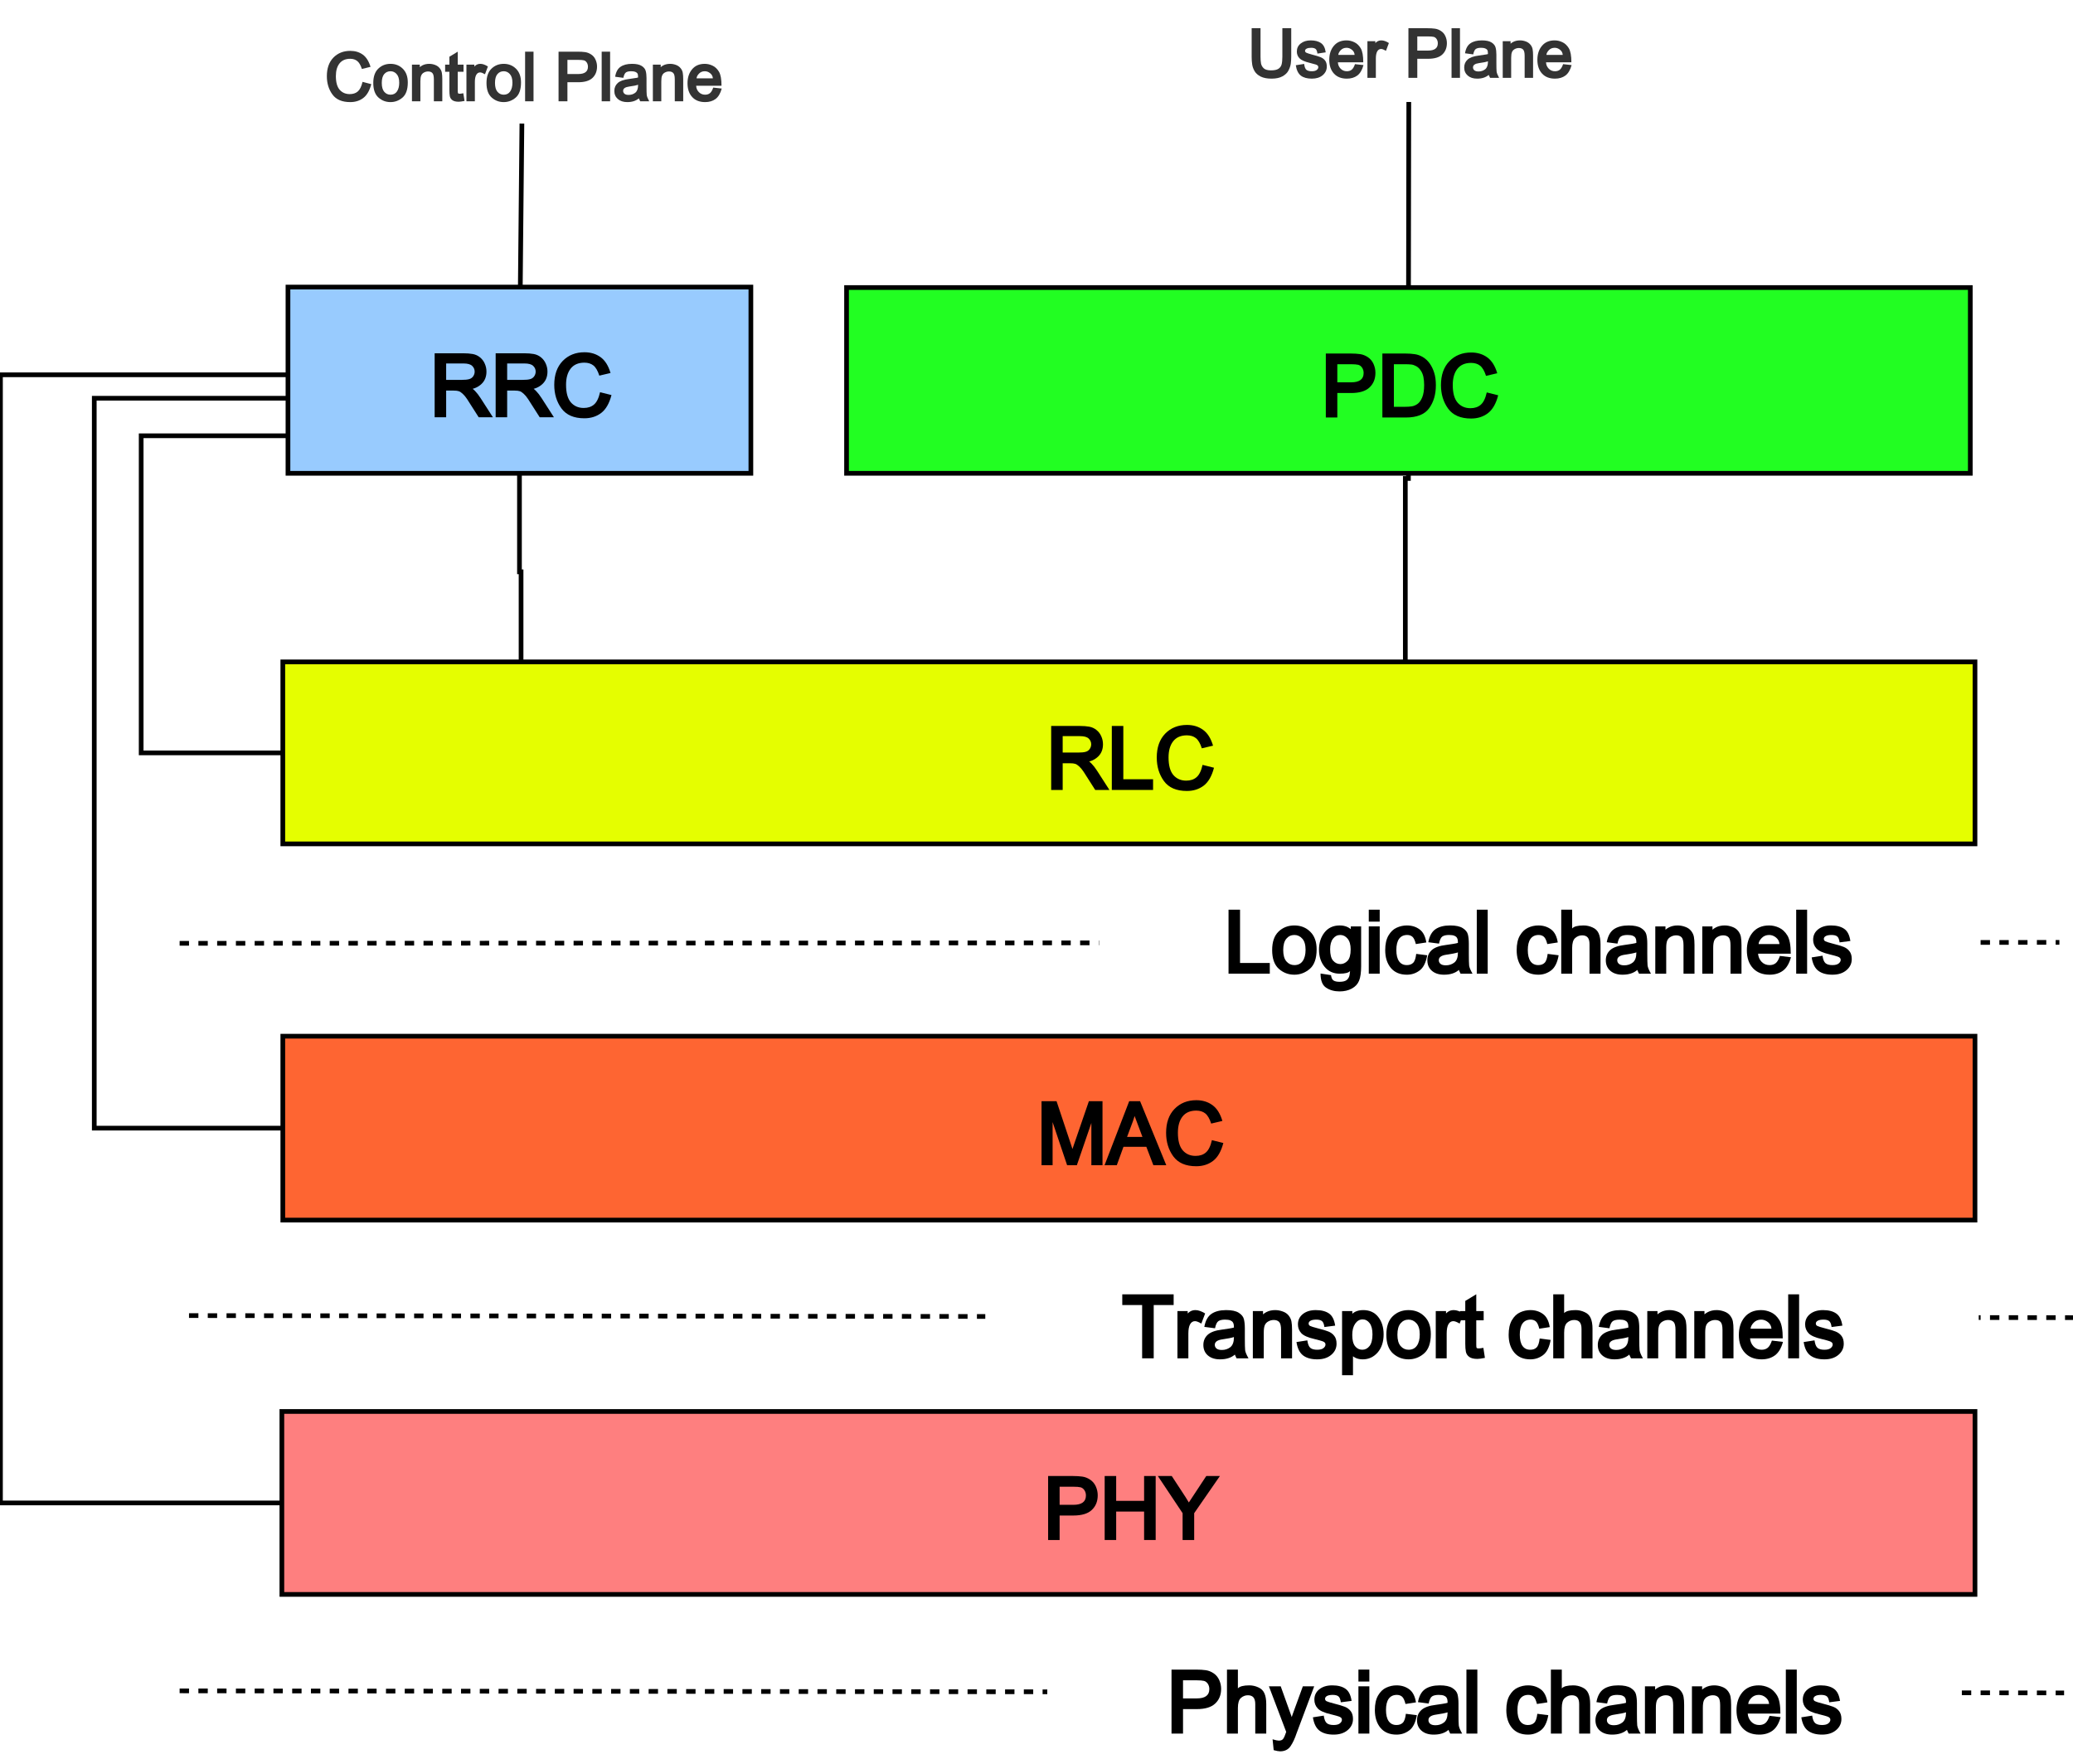 <?xml version="1.0" encoding="UTF-8"?>
<svg xmlns="http://www.w3.org/2000/svg" xmlns:xlink="http://www.w3.org/1999/xlink" width="442pt" height="376pt" viewBox="0 0 442 376" version="1.1">
<defs>
<g>
<symbol overflow="visible" id="glyph0-0">
<path style="stroke:none;" d="M 1.391 -13.641 L 6.625 -13.641 C 7.414 -13.641 8.102 -13.598 8.688 -13.516 C 9.281 -13.43 9.836 -13.211 10.359 -12.859 C 10.891 -12.504 11.289 -12.023 11.562 -11.422 C 11.832 -10.816 11.969 -10.188 11.969 -9.531 C 11.969 -8.238 11.547 -7.195 10.703 -6.406 C 9.867 -5.613 8.555 -5.219 6.766 -5.219 L 3.844 -5.219 L 3.844 0 L 1.391 0 Z M 3.844 -7.5 L 6.781 -7.5 C 8.562 -7.5 9.453 -8.16 9.453 -9.484 C 9.453 -9.922 9.344 -10.301 9.125 -10.625 C 8.906 -10.945 8.633 -11.148 8.312 -11.234 C 7.988 -11.316 7.469 -11.359 6.75 -11.359 L 3.844 -11.359 Z M 3.844 -7.5 "/>
</symbol>
<symbol overflow="visible" id="glyph0-1">
<path style="stroke:none;" d="M 12.312 0 L 9.844 0 L 9.844 -6.062 L 3.891 -6.062 L 3.891 0 L 1.438 0 L 1.438 -13.641 L 3.891 -13.641 L 3.891 -8.344 L 9.844 -8.344 L 9.844 -13.641 L 12.312 -13.641 Z M 12.312 0 "/>
</symbol>
<symbol overflow="visible" id="glyph0-2">
<path style="stroke:none;" d="M 13 -13.641 L 7.516 -5.719 L 7.516 0 L 5.047 0 L 5.047 -5.719 L -0.234 -13.641 L 2.734 -13.641 L 5.688 -9.125 C 5.977 -8.676 6.207 -8.301 6.375 -8 C 6.406 -8.07 7.645 -9.953 10.094 -13.641 Z M 13 -13.641 "/>
</symbol>
<symbol overflow="visible" id="glyph0-3">
<path style="stroke:none;" d="M 14.375 0 L 12 0 L 12 -10.781 L 12.609 -10.781 L 8.906 0 L 6.828 0 L 3.141 -10.953 L 3.734 -10.953 L 3.734 0 L 1.375 0 L 1.375 -13.641 L 4.578 -13.641 L 7.703 -4.266 C 8.047 -3.223 8.227 -2.672 8.25 -2.609 L 7.688 -2.609 C 7.789 -2.93 7.992 -3.535 8.297 -4.422 L 11.469 -13.641 L 14.375 -13.641 Z M 14.375 0 "/>
</symbol>
<symbol overflow="visible" id="glyph0-4">
<path style="stroke:none;" d="M 12.969 0 L 10.219 0 L 8.719 -3.922 L 3.844 -3.922 L 2.422 0 L -0.188 0 L 5.062 -13.641 L 7.391 -13.641 Z M 7.891 -6.031 C 6.961 -8.477 6.43 -9.895 6.297 -10.281 C 6.16 -10.664 6.035 -11.086 5.922 -11.547 L 6.484 -11.547 C 6.348 -10.859 6.141 -10.133 5.859 -9.375 L 4.609 -6.031 Z M 7.891 -6.031 "/>
</symbol>
<symbol overflow="visible" id="glyph0-5">
<path style="stroke:none;" d="M 13.125 -4.734 C 12.664 -2.961 11.938 -1.691 10.938 -0.922 C 9.938 -0.16 8.738 0.219 7.344 0.219 C 5.113 0.219 3.484 -0.484 2.453 -1.891 C 1.43 -3.297 0.922 -4.969 0.922 -6.906 C 0.922 -9.062 1.52 -10.758 2.719 -12 C 3.926 -13.238 5.473 -13.859 7.359 -13.859 C 8.703 -13.859 9.848 -13.508 10.797 -12.812 C 11.754 -12.125 12.461 -11 12.922 -9.438 L 10.531 -8.875 C 10.195 -9.926 9.773 -10.648 9.266 -11.047 C 8.766 -11.441 8.125 -11.641 7.344 -11.641 C 6.062 -11.641 5.086 -11.219 4.422 -10.375 C 3.766 -9.539 3.438 -8.391 3.438 -6.922 C 3.438 -5.223 3.781 -3.973 4.469 -3.172 C 5.164 -2.379 6.078 -1.984 7.203 -1.984 C 8.109 -1.984 8.844 -2.227 9.406 -2.719 C 9.977 -3.207 10.406 -4.082 10.688 -5.344 Z M 13.125 -4.734 "/>
</symbol>
<symbol overflow="visible" id="glyph0-6">
<path style="stroke:none;" d="M 13.859 0 L 10.828 0 C 9.473 -2.145 8.645 -3.441 8.344 -3.891 C 8.039 -4.348 7.727 -4.723 7.406 -5.016 C 7.094 -5.305 6.812 -5.488 6.562 -5.562 C 6.312 -5.645 5.953 -5.688 5.484 -5.688 L 3.891 -5.688 L 3.891 0 L 1.438 0 L 1.438 -13.641 L 7.516 -13.641 C 8.316 -13.641 9 -13.586 9.562 -13.484 C 10.133 -13.379 10.645 -13.145 11.094 -12.781 C 11.551 -12.414 11.895 -11.961 12.125 -11.422 C 12.363 -10.891 12.484 -10.328 12.484 -9.734 C 12.484 -8.66 12.141 -7.789 11.453 -7.125 C 10.773 -6.469 9.914 -6.07 8.875 -5.938 L 8.875 -6.484 C 9.645 -6.129 10.43 -5.328 11.234 -4.078 Z M 3.891 -7.969 L 7.172 -7.969 C 7.879 -7.969 8.414 -8.02 8.781 -8.125 C 9.156 -8.227 9.445 -8.43 9.656 -8.734 C 9.863 -9.035 9.969 -9.367 9.969 -9.734 C 9.969 -10.211 9.789 -10.617 9.438 -10.953 C 9.082 -11.297 8.469 -11.469 7.594 -11.469 L 3.891 -11.469 Z M 3.891 -7.969 "/>
</symbol>
<symbol overflow="visible" id="glyph0-7">
<path style="stroke:none;" d="M 10.156 0 L 1.359 0 L 1.359 -13.641 L 3.812 -13.641 L 3.812 -2.281 L 10.156 -2.281 Z M 10.156 0 "/>
</symbol>
<symbol overflow="visible" id="glyph0-8">
<path style="stroke:none;" d="M 1.438 -13.641 L 6.266 -13.641 C 7.066 -13.641 7.766 -13.594 8.359 -13.5 C 8.953 -13.414 9.523 -13.207 10.078 -12.875 C 10.641 -12.539 11.125 -12.086 11.531 -11.516 C 11.938 -10.941 12.254 -10.285 12.484 -9.547 C 12.723 -8.805 12.844 -7.922 12.844 -6.891 C 12.844 -4.91 12.359 -3.266 11.391 -1.953 C 10.43 -0.648 8.785 0 6.453 0 L 1.438 0 Z M 3.891 -2.281 L 6.281 -2.281 C 6.82 -2.281 7.297 -2.312 7.703 -2.375 C 8.109 -2.438 8.508 -2.602 8.906 -2.875 C 9.312 -3.156 9.648 -3.617 9.922 -4.266 C 10.203 -4.922 10.344 -5.805 10.344 -6.922 C 10.344 -7.547 10.289 -8.117 10.188 -8.641 C 10.082 -9.16 9.891 -9.625 9.609 -10.031 C 9.328 -10.445 9.008 -10.75 8.656 -10.938 C 8.312 -11.133 7.961 -11.254 7.609 -11.297 C 7.266 -11.336 6.805 -11.359 6.234 -11.359 L 3.891 -11.359 Z M 3.891 -2.281 "/>
</symbol>
<symbol overflow="visible" id="glyph0-9">
<path style="stroke:none;" d="M 11.344 -11.359 L 7.094 -11.359 L 7.094 0 L 4.625 0 L 4.625 -11.359 L 0.391 -11.359 L 0.391 -13.641 L 11.344 -13.641 Z M 11.344 -11.359 "/>
</symbol>
<symbol overflow="visible" id="glyph0-10">
<path style="stroke:none;" d="M 7.062 -9.562 L 6.25 -7.406 C 5.664 -7.75 5.219 -7.922 4.906 -7.922 C 4.457 -7.922 4.109 -7.703 3.859 -7.266 C 3.609 -6.828 3.484 -6.16 3.484 -5.266 L 3.484 0 L 1.156 0 L 1.156 -10.078 L 3.344 -10.078 L 3.344 -8.672 L 2.766 -8.672 C 3.273 -9.742 4.016 -10.281 4.984 -10.281 C 5.598 -10.281 6.289 -10.039 7.062 -9.562 Z M 7.062 -9.562 "/>
</symbol>
<symbol overflow="visible" id="glyph0-11">
<path style="stroke:none;" d="M 10.312 0 L 7.766 0 C 7.535 -0.469 7.414 -0.734 7.406 -0.797 C 6.625 -0.117 5.57 0.219 4.25 0.219 C 3.164 0.219 2.301 -0.055 1.656 -0.609 C 1.008 -1.172 0.688 -1.914 0.688 -2.844 C 0.688 -3.719 0.992 -4.441 1.609 -5.016 C 2.234 -5.586 3.258 -5.957 4.688 -6.125 L 6.156 -6.344 C 6.676 -6.426 7.023 -6.5 7.203 -6.562 C 7.203 -6.844 7.188 -7.062 7.156 -7.219 C 7.133 -7.375 7.07 -7.531 6.969 -7.688 C 6.863 -7.852 6.68 -7.988 6.422 -8.094 C 6.16 -8.195 5.789 -8.25 5.312 -8.25 C 4.695 -8.25 4.227 -8.145 3.906 -7.938 C 3.582 -7.727 3.336 -7.219 3.172 -6.406 L 0.891 -6.703 C 1.129 -8.023 1.641 -8.953 2.422 -9.484 C 3.203 -10.016 4.242 -10.281 5.547 -10.281 C 6.734 -10.281 7.625 -10.094 8.219 -9.719 C 8.82 -9.344 9.191 -8.891 9.328 -8.359 C 9.461 -7.828 9.531 -7.176 9.531 -6.406 L 9.531 -4.281 C 9.531 -2.988 9.551 -2.141 9.594 -1.734 C 9.645 -1.328 9.883 -0.75 10.312 0 Z M 7.203 -4.484 L 7.203 -4.531 C 6.672 -4.363 5.859 -4.203 4.766 -4.047 C 3.672 -3.898 3.125 -3.508 3.125 -2.875 C 3.125 -2.562 3.242 -2.301 3.484 -2.094 C 3.734 -1.883 4.113 -1.781 4.625 -1.781 C 5.32 -1.781 5.926 -1.977 6.438 -2.375 C 6.945 -2.781 7.203 -3.484 7.203 -4.484 Z M 7.203 -4.484 "/>
</symbol>
<symbol overflow="visible" id="glyph0-12">
<path style="stroke:none;" d="M 9.578 0 L 7.234 0 L 7.234 -6.047 C 7.234 -6.898 7.098 -7.469 6.828 -7.75 C 6.555 -8.031 6.172 -8.172 5.672 -8.172 C 5.266 -8.172 4.883 -8.07 4.531 -7.875 C 4.176 -7.688 3.922 -7.414 3.766 -7.062 C 3.617 -6.707 3.547 -6.176 3.547 -5.469 L 3.547 0 L 1.219 0 L 1.219 -10.078 L 3.391 -10.078 L 3.391 -8.75 L 2.859 -8.75 C 3.148 -9.207 3.566 -9.578 4.109 -9.859 C 4.66 -10.141 5.285 -10.281 5.984 -10.281 C 6.523 -10.281 7.062 -10.18 7.594 -9.984 C 8.133 -9.797 8.562 -9.5 8.875 -9.094 C 9.188 -8.688 9.379 -8.266 9.453 -7.828 C 9.535 -7.391 9.578 -6.816 9.578 -6.109 Z M 9.578 0 "/>
</symbol>
<symbol overflow="visible" id="glyph0-13">
<path style="stroke:none;" d="M 6.453 -6.672 C 6.367 -7.328 6.191 -7.754 5.922 -7.953 C 5.66 -8.148 5.266 -8.25 4.734 -8.25 C 4.191 -8.25 3.781 -8.172 3.5 -8.016 C 3.227 -7.859 3.094 -7.66 3.094 -7.422 C 3.094 -7.191 3.195 -7.02 3.406 -6.906 C 3.625 -6.789 4.156 -6.625 5 -6.406 C 6 -6.156 6.766 -5.926 7.297 -5.719 C 7.828 -5.508 8.25 -5.195 8.562 -4.781 C 8.883 -4.375 9.047 -3.816 9.047 -3.109 C 9.047 -2.16 8.664 -1.367 7.906 -0.734 C 7.156 -0.098 6.16 0.219 4.922 0.219 C 3.66 0.219 2.66 -0.055 1.922 -0.609 C 1.18 -1.172 0.707 -2.125 0.5 -3.469 L 2.812 -3.828 C 2.926 -3.023 3.145 -2.488 3.469 -2.219 C 3.789 -1.957 4.27 -1.828 4.906 -1.828 C 5.52 -1.828 5.969 -1.941 6.25 -2.172 C 6.539 -2.398 6.688 -2.66 6.688 -2.953 C 6.688 -3.129 6.629 -3.27 6.516 -3.375 C 6.398 -3.488 6.227 -3.582 6 -3.656 C 5.781 -3.738 5.227 -3.891 4.344 -4.109 C 2.945 -4.43 2.008 -4.848 1.531 -5.359 C 1.051 -5.879 0.812 -6.504 0.812 -7.234 C 0.812 -8.141 1.16 -8.875 1.859 -9.438 C 2.566 -10 3.488 -10.281 4.625 -10.281 C 5.82 -10.281 6.766 -10.035 7.453 -9.547 C 8.141 -9.066 8.57 -8.207 8.75 -6.969 Z M 6.453 -6.672 "/>
</symbol>
<symbol overflow="visible" id="glyph0-14">
<path style="stroke:none;" d="M 2.875 -8.875 C 3.469 -9.812 4.422 -10.281 5.734 -10.281 C 7.086 -10.281 8.148 -9.797 8.922 -8.828 C 9.691 -7.859 10.078 -6.617 10.078 -5.109 C 10.078 -3.504 9.648 -2.211 8.797 -1.234 C 7.941 -0.266 6.883 0.219 5.625 0.219 C 4.5 0.219 3.633 -0.176 3.031 -0.969 L 3.547 -0.969 L 3.547 3.594 L 1.219 3.594 L 1.219 -10.078 L 3.406 -10.078 L 3.406 -8.875 Z M 5.531 -1.828 C 6.145 -1.828 6.66 -2.094 7.078 -2.625 C 7.492 -3.156 7.703 -3.984 7.703 -5.109 C 7.703 -6.172 7.5 -6.969 7.094 -7.5 C 6.695 -8.031 6.195 -8.297 5.594 -8.297 C 4.969 -8.297 4.441 -7.992 4.016 -7.391 C 3.598 -6.785 3.391 -5.984 3.391 -4.984 C 3.391 -3.91 3.586 -3.113 3.984 -2.594 C 4.391 -2.082 4.906 -1.828 5.531 -1.828 Z M 5.531 -1.828 "/>
</symbol>
<symbol overflow="visible" id="glyph0-15">
<path style="stroke:none;" d="M 5.375 -10.281 C 6.738 -10.281 7.867 -9.832 8.766 -8.938 C 9.672 -8.051 10.125 -6.801 10.125 -5.188 C 10.125 -3.238 9.633 -1.848 8.656 -1.016 C 7.688 -0.191 6.594 0.219 5.375 0.219 C 4.102 0.219 2.992 -0.203 2.047 -1.047 C 1.109 -1.898 0.641 -3.227 0.641 -5.031 C 0.641 -6.781 1.094 -8.094 2 -8.969 C 2.906 -9.844 4.031 -10.281 5.375 -10.281 Z M 5.375 -1.828 C 6.156 -1.828 6.75 -2.117 7.156 -2.703 C 7.562 -3.285 7.766 -4.082 7.766 -5.094 C 7.766 -6.164 7.531 -6.957 7.062 -7.469 C 6.602 -7.988 6.039 -8.25 5.375 -8.25 C 4.688 -8.25 4.117 -7.984 3.672 -7.453 C 3.223 -6.93 3 -6.125 3 -5.031 C 3 -3.945 3.227 -3.141 3.688 -2.609 C 4.145 -2.086 4.707 -1.828 5.375 -1.828 Z M 5.375 -1.828 "/>
</symbol>
<symbol overflow="visible" id="glyph0-16">
<path style="stroke:none;" d="M 5.641 -0.094 C 4.91 0.051 4.375 0.125 4.031 0.125 C 3.258 0.125 2.676 -0.02 2.281 -0.312 C 1.895 -0.613 1.66 -0.984 1.578 -1.422 C 1.492 -1.859 1.453 -2.422 1.453 -3.109 L 1.453 -8.109 L 0.312 -8.109 L 0.312 -10.078 L 1.453 -10.078 L 1.453 -12.234 L 3.797 -13.656 L 3.797 -10.078 L 5.375 -10.078 L 5.375 -8.109 L 3.797 -8.109 L 3.797 -3.016 C 3.797 -2.609 3.816 -2.352 3.859 -2.25 C 3.91 -2.156 4.055 -2.109 4.297 -2.109 C 4.504 -2.109 4.844 -2.148 5.312 -2.234 Z M 5.641 -0.094 "/>
</symbol>
<symbol overflow="visible" id="glyph0-17">
<path style="stroke:none;" d=""/>
</symbol>
<symbol overflow="visible" id="glyph0-18">
<path style="stroke:none;" d="M 9.656 -3.922 C 9.383 -2.367 8.848 -1.289 8.047 -0.688 C 7.242 -0.082 6.336 0.219 5.328 0.219 C 3.859 0.219 2.719 -0.258 1.906 -1.219 C 1.102 -2.188 0.703 -3.453 0.703 -5.016 C 0.703 -6.297 0.93 -7.332 1.391 -8.125 C 1.859 -8.926 2.441 -9.484 3.141 -9.797 C 3.836 -10.117 4.566 -10.281 5.328 -10.281 C 6.367 -10.281 7.266 -10.004 8.016 -9.453 C 8.773 -8.91 9.258 -7.977 9.469 -6.656 L 7.234 -6.312 C 7.047 -7.082 6.805 -7.598 6.516 -7.859 C 6.223 -8.117 5.848 -8.25 5.391 -8.25 C 4.629 -8.25 4.051 -7.973 3.656 -7.422 C 3.27 -6.879 3.078 -6.086 3.078 -5.047 C 3.078 -3.984 3.27 -3.18 3.656 -2.641 C 4.039 -2.098 4.594 -1.828 5.312 -1.828 C 5.883 -1.828 6.332 -1.988 6.656 -2.312 C 6.988 -2.633 7.207 -3.27 7.312 -4.219 Z M 9.656 -3.922 "/>
</symbol>
<symbol overflow="visible" id="glyph0-19">
<path style="stroke:none;" d="M 9.578 0 L 7.234 0 L 7.234 -6.266 C 7.234 -6.93 7.102 -7.414 6.844 -7.719 C 6.582 -8.02 6.188 -8.172 5.656 -8.172 C 5.102 -8.172 4.609 -7.977 4.172 -7.594 C 3.742 -7.219 3.531 -6.508 3.531 -5.469 L 3.531 0 L 1.203 0 L 1.203 -13.641 L 3.531 -13.641 L 3.531 -9.641 C 3.914 -10.066 4.727 -10.281 5.969 -10.281 C 6.625 -10.281 7.258 -10.141 7.875 -9.859 C 8.5 -9.586 8.938 -9.16 9.188 -8.578 C 9.445 -8.004 9.578 -7.238 9.578 -6.281 Z M 9.578 0 "/>
</symbol>
<symbol overflow="visible" id="glyph0-20">
<path style="stroke:none;" d="M 10.062 -4.266 L 3.094 -4.266 C 3.145 -3.586 3.395 -3.008 3.844 -2.531 C 4.289 -2.062 4.859 -1.828 5.547 -1.828 C 6.066 -1.828 6.5 -1.961 6.844 -2.234 C 7.188 -2.504 7.488 -3.02 7.75 -3.781 L 10.109 -3.5 C 9.742 -2.164 9.176 -1.211 8.406 -0.641 C 7.633 -0.066 6.68 0.219 5.547 0.219 C 4.035 0.219 2.848 -0.25 1.984 -1.188 C 1.129 -2.125 0.703 -3.383 0.703 -4.969 C 0.703 -6.531 1.117 -7.805 1.953 -8.797 C 2.785 -9.785 3.953 -10.281 5.453 -10.281 C 6.18 -10.281 6.891 -10.117 7.578 -9.797 C 8.273 -9.473 8.863 -8.922 9.344 -8.141 C 9.82 -7.359 10.062 -6.066 10.062 -4.266 Z M 7.656 -6.312 C 7.613 -6.883 7.367 -7.348 6.922 -7.703 C 6.484 -8.066 5.992 -8.25 5.453 -8.25 C 4.816 -8.25 4.289 -8.035 3.875 -7.609 C 3.457 -7.18 3.234 -6.75 3.203 -6.312 Z M 7.656 -6.312 "/>
</symbol>
<symbol overflow="visible" id="glyph0-21">
<path style="stroke:none;" d="M 3.531 0 L 1.203 0 L 1.203 -13.641 L 3.531 -13.641 Z M 3.531 0 "/>
</symbol>
<symbol overflow="visible" id="glyph0-22">
<path style="stroke:none;" d="M 9.594 -1.625 C 9.594 -0.25 9.445 0.789 9.156 1.5 C 8.863 2.219 8.348 2.773 7.609 3.172 C 6.867 3.578 6 3.781 5 3.781 C 3.875 3.781 2.914 3.516 2.125 2.984 C 1.332 2.461 0.938 1.457 0.938 -0.031 L 3.172 0.312 C 3.242 0.875 3.414 1.25 3.688 1.438 C 3.969 1.633 4.398 1.734 4.984 1.734 C 5.711 1.734 6.234 1.598 6.547 1.328 C 6.859 1.055 7.051 0.707 7.125 0.281 C 7.195 -0.145 7.234 -0.426 7.234 -0.562 C 6.91 -0.188 6.172 0 5.016 0 C 3.68 0 2.613 -0.484 1.812 -1.453 C 1.008 -2.43 0.609 -3.648 0.609 -5.109 C 0.609 -6.566 1 -7.789 1.781 -8.781 C 2.562 -9.781 3.645 -10.281 5.031 -10.281 C 6.258 -10.281 7.219 -9.836 7.906 -8.953 L 7.391 -8.953 L 7.391 -10.078 L 9.594 -10.078 Z M 5.172 -2.047 C 5.734 -2.047 6.238 -2.273 6.688 -2.734 C 7.133 -3.203 7.359 -4.016 7.359 -5.172 C 7.359 -6.18 7.141 -6.945 6.703 -7.469 C 6.273 -7.988 5.754 -8.25 5.141 -8.25 C 4.516 -8.25 4 -7.984 3.594 -7.453 C 3.188 -6.93 2.984 -6.18 2.984 -5.203 C 2.984 -4.066 3.195 -3.254 3.625 -2.766 C 4.051 -2.285 4.566 -2.047 5.172 -2.047 Z M 5.172 -2.047 "/>
</symbol>
<symbol overflow="visible" id="glyph0-23">
<path style="stroke:none;" d="M 3.531 0 L 1.203 0 L 1.203 -10.078 L 3.531 -10.078 Z M 3.531 -11.094 L 1.203 -11.094 L 1.203 -13.641 L 3.531 -13.641 Z M 3.531 -11.094 "/>
</symbol>
<symbol overflow="visible" id="glyph0-24">
<path style="stroke:none;" d="M 9.781 -10.078 L 6 0 C 6.02 -0.031 6.031 -0.062 6.031 -0.094 C 5.664 1.031 5.234 1.957 4.734 2.688 C 4.234 3.414 3.492 3.781 2.516 3.781 C 2.203 3.781 1.742 3.695 1.141 3.531 L 0.906 1.219 C 1.531 1.406 1.973 1.5 2.234 1.5 C 2.68 1.5 2.992 1.367 3.172 1.109 C 3.359 0.859 3.57 0.367 3.812 -0.359 L 0.125 -10.078 L 2.641 -10.078 L 4.922 -3.719 C 5.055 -3.332 5.176 -2.93 5.281 -2.516 L 4.719 -2.516 C 4.82 -3.016 4.988 -3.578 5.219 -4.203 L 7.359 -10.078 Z M 9.781 -10.078 "/>
</symbol>
<symbol overflow="visible" id="glyph1-0">
<path style="stroke:none;" d="M 10.188 -3.656 C 9.832 -2.281 9.266 -1.297 8.484 -0.703 C 7.711 -0.117 6.785 0.172 5.703 0.172 C 3.961 0.172 2.695 -0.367 1.906 -1.453 C 1.113 -2.547 0.719 -3.848 0.719 -5.359 C 0.719 -7.035 1.18 -8.352 2.109 -9.312 C 3.047 -10.27 4.25 -10.75 5.719 -10.75 C 6.75 -10.75 7.633 -10.484 8.375 -9.953 C 9.113 -9.422 9.664 -8.551 10.031 -7.344 L 8.188 -6.891 C 7.926 -7.703 7.598 -8.266 7.203 -8.578 C 6.805 -8.898 6.305 -9.062 5.703 -9.062 C 4.703 -9.062 3.941 -8.734 3.422 -8.078 C 2.898 -7.422 2.641 -6.52 2.641 -5.375 C 2.641 -4.051 2.91 -3.078 3.453 -2.453 C 4.004 -1.836 4.719 -1.531 5.594 -1.531 C 6.301 -1.531 6.875 -1.719 7.312 -2.094 C 7.758 -2.477 8.098 -3.16 8.328 -4.141 Z M 10.188 -3.656 "/>
</symbol>
<symbol overflow="visible" id="glyph1-1">
<path style="stroke:none;" d="M 4.172 -7.984 C 5.223 -7.984 6.098 -7.633 6.797 -6.938 C 7.504 -6.238 7.859 -5.266 7.859 -4.016 C 7.859 -2.504 7.477 -1.426 6.719 -0.781 C 5.969 -0.145 5.117 0.172 4.172 0.172 C 3.18 0.172 2.32 -0.156 1.594 -0.812 C 0.863 -1.469 0.5 -2.5 0.5 -3.906 C 0.5 -5.258 0.852 -6.273 1.562 -6.953 C 2.27 -7.641 3.141 -7.984 4.172 -7.984 Z M 4.172 -1.406 C 4.773 -1.406 5.234 -1.633 5.547 -2.094 C 5.867 -2.551 6.031 -3.172 6.031 -3.953 C 6.031 -4.785 5.848 -5.398 5.484 -5.797 C 5.129 -6.203 4.691 -6.406 4.172 -6.406 C 3.629 -6.406 3.18 -6.203 2.828 -5.797 C 2.484 -5.391 2.312 -4.758 2.312 -3.906 C 2.312 -3.062 2.488 -2.43 2.844 -2.016 C 3.195 -1.609 3.641 -1.406 4.172 -1.406 Z M 4.172 -1.406 "/>
</symbol>
<symbol overflow="visible" id="glyph1-2">
<path style="stroke:none;" d="M 7.422 0 L 5.625 0 L 5.625 -4.688 C 5.625 -5.363 5.516 -5.812 5.297 -6.031 C 5.086 -6.25 4.785 -6.359 4.391 -6.359 C 4.078 -6.359 3.781 -6.281 3.5 -6.125 C 3.227 -5.977 3.035 -5.766 2.922 -5.484 C 2.805 -5.211 2.75 -4.801 2.75 -4.25 L 2.75 0 L 0.953 0 L 0.953 -7.812 L 2.625 -7.812 L 2.625 -6.797 L 2.219 -6.797 C 2.438 -7.148 2.754 -7.438 3.172 -7.656 C 3.598 -7.875 4.094 -7.984 4.656 -7.984 C 5.062 -7.984 5.473 -7.906 5.891 -7.75 C 6.305 -7.594 6.633 -7.359 6.875 -7.047 C 7.125 -6.742 7.273 -6.414 7.328 -6.062 C 7.391 -5.719 7.422 -5.281 7.422 -4.75 Z M 7.422 0 "/>
</symbol>
<symbol overflow="visible" id="glyph1-3">
<path style="stroke:none;" d="M 4.375 -0.078 C 3.812 0.035 3.395 0.094 3.125 0.094 C 2.52 0.094 2.066 -0.02 1.766 -0.25 C 1.473 -0.477 1.297 -0.758 1.234 -1.094 C 1.172 -1.426 1.141 -1.863 1.141 -2.406 L 1.141 -6.297 L 0.234 -6.297 L 0.234 -7.812 L 1.141 -7.812 L 1.141 -9.5 L 2.922 -10.578 L 2.922 -7.812 L 4.156 -7.812 L 4.156 -6.297 L 2.922 -6.297 L 2.922 -2.344 C 2.922 -2.02 2.941 -1.816 2.984 -1.734 C 3.023 -1.648 3.141 -1.609 3.328 -1.609 C 3.484 -1.609 3.742 -1.645 4.109 -1.719 Z M 4.375 -0.078 "/>
</symbol>
<symbol overflow="visible" id="glyph1-4">
<path style="stroke:none;" d="M 5.469 -7.422 L 4.844 -5.766 C 4.395 -6.023 4.051 -6.156 3.812 -6.156 C 3.457 -6.156 3.18 -5.984 2.984 -5.641 C 2.785 -5.297 2.688 -4.781 2.688 -4.094 L 2.688 0 L 0.891 0 L 0.891 -7.812 L 2.578 -7.812 L 2.578 -6.719 L 2.156 -6.719 C 2.539 -7.562 3.109 -7.984 3.859 -7.984 C 4.336 -7.984 4.875 -7.797 5.469 -7.422 Z M 5.469 -7.422 "/>
</symbol>
<symbol overflow="visible" id="glyph1-5">
<path style="stroke:none;" d="M 2.734 0 L 0.938 0 L 0.938 -10.578 L 2.734 -10.578 Z M 2.734 0 "/>
</symbol>
<symbol overflow="visible" id="glyph1-6">
<path style="stroke:none;" d=""/>
</symbol>
<symbol overflow="visible" id="glyph1-7">
<path style="stroke:none;" d="M 1.078 -10.578 L 5.141 -10.578 C 5.742 -10.578 6.273 -10.547 6.734 -10.484 C 7.191 -10.422 7.629 -10.25 8.047 -9.969 C 8.461 -9.695 8.77 -9.328 8.969 -8.859 C 9.176 -8.398 9.281 -7.914 9.281 -7.406 C 9.281 -6.395 8.953 -5.582 8.297 -4.969 C 7.648 -4.363 6.633 -4.062 5.25 -4.062 L 2.969 -4.062 L 2.969 0 L 1.078 0 Z M 2.969 -5.812 L 5.266 -5.812 C 6.648 -5.812 7.344 -6.328 7.344 -7.359 C 7.344 -7.711 7.258 -8.016 7.094 -8.266 C 6.926 -8.516 6.719 -8.672 6.469 -8.734 C 6.219 -8.797 5.805 -8.828 5.234 -8.828 L 2.969 -8.828 Z M 2.969 -5.812 "/>
</symbol>
<symbol overflow="visible" id="glyph1-8">
<path style="stroke:none;" d="M 7.969 0 L 6.047 0 C 5.859 -0.363 5.758 -0.57 5.75 -0.625 C 5.133 -0.094 4.316 0.172 3.297 0.172 C 2.453 0.172 1.781 -0.047 1.281 -0.484 C 0.781 -0.922 0.531 -1.492 0.531 -2.203 C 0.531 -2.891 0.77 -3.453 1.25 -3.891 C 1.727 -4.328 2.523 -4.613 3.641 -4.75 L 4.781 -4.922 C 5.188 -4.973 5.457 -5.023 5.594 -5.078 C 5.594 -5.305 5.582 -5.484 5.562 -5.609 C 5.551 -5.742 5.504 -5.867 5.422 -5.984 C 5.336 -6.098 5.191 -6.195 4.984 -6.281 C 4.785 -6.363 4.492 -6.406 4.109 -6.406 C 3.641 -6.406 3.281 -6.328 3.031 -6.172 C 2.781 -6.016 2.586 -5.625 2.453 -5 L 0.703 -5.234 C 0.867 -6.242 1.254 -6.953 1.859 -7.359 C 2.461 -7.773 3.273 -7.984 4.297 -7.984 C 5.223 -7.984 5.914 -7.832 6.375 -7.531 C 6.832 -7.238 7.113 -6.883 7.219 -6.469 C 7.332 -6.062 7.391 -5.562 7.391 -4.969 L 7.391 -3.312 C 7.391 -2.32 7.406 -1.664 7.438 -1.344 C 7.477 -1.02 7.656 -0.57 7.969 0 Z M 5.594 -3.469 L 5.594 -3.531 C 5.188 -3.383 4.551 -3.254 3.688 -3.141 C 2.832 -3.023 2.406 -2.723 2.406 -2.234 C 2.406 -1.984 2.5 -1.773 2.688 -1.609 C 2.883 -1.441 3.18 -1.359 3.578 -1.359 C 4.129 -1.359 4.602 -1.516 5 -1.828 C 5.395 -2.148 5.594 -2.695 5.594 -3.469 Z M 5.594 -3.469 "/>
</symbol>
<symbol overflow="visible" id="glyph1-9">
<path style="stroke:none;" d="M 7.797 -3.312 L 2.391 -3.312 C 2.41 -2.781 2.602 -2.328 2.969 -1.953 C 3.332 -1.586 3.773 -1.406 4.297 -1.406 C 4.703 -1.406 5.039 -1.508 5.312 -1.719 C 5.594 -1.938 5.832 -2.336 6.031 -2.922 L 7.844 -2.719 C 7.562 -1.676 7.117 -0.93 6.516 -0.484 C 5.922 -0.047 5.18 0.172 4.297 0.172 C 3.129 0.172 2.211 -0.188 1.547 -0.906 C 0.879 -1.633 0.547 -2.613 0.547 -3.844 C 0.547 -5.051 0.867 -6.039 1.516 -6.812 C 2.16 -7.594 3.066 -7.984 4.234 -7.984 C 4.805 -7.984 5.359 -7.852 5.891 -7.594 C 6.43 -7.344 6.883 -6.914 7.25 -6.312 C 7.613 -5.707 7.797 -4.707 7.797 -3.312 Z M 5.953 -4.891 C 5.922 -5.348 5.727 -5.711 5.375 -5.984 C 5.031 -6.266 4.648 -6.406 4.234 -6.406 C 3.734 -6.406 3.32 -6.238 3 -5.906 C 2.676 -5.57 2.5 -5.234 2.469 -4.891 Z M 5.953 -4.891 "/>
</symbol>
<symbol overflow="visible" id="glyph1-10">
<path style="stroke:none;" d="M 9.547 -4.5 C 9.547 -3.977 9.516 -3.488 9.453 -3.031 C 9.391 -2.57 9.227 -2.086 8.969 -1.578 C 8.719 -1.078 8.289 -0.66 7.688 -0.328 C 7.094 0.004 6.312 0.172 5.344 0.172 C 4.406 0.172 3.641 0.023 3.047 -0.266 C 2.453 -0.566 2.016 -0.953 1.734 -1.422 C 1.461 -1.898 1.289 -2.383 1.219 -2.875 C 1.145 -3.375 1.109 -3.914 1.109 -4.5 L 1.109 -10.578 L 3 -10.578 L 3 -4.531 C 3 -3.945 3.035 -3.453 3.109 -3.047 C 3.191 -2.648 3.391 -2.305 3.703 -2.016 C 4.023 -1.734 4.535 -1.594 5.234 -1.594 C 5.953 -1.594 6.484 -1.707 6.828 -1.938 C 7.172 -2.164 7.395 -2.477 7.5 -2.875 C 7.602 -3.281 7.656 -3.832 7.656 -4.531 L 7.656 -10.578 L 9.547 -10.578 Z M 9.547 -4.5 "/>
</symbol>
<symbol overflow="visible" id="glyph1-11">
<path style="stroke:none;" d="M 5.016 -5.172 C 4.953 -5.68 4.816 -6.016 4.609 -6.172 C 4.398 -6.328 4.086 -6.406 3.672 -6.406 C 3.254 -6.406 2.93 -6.344 2.703 -6.219 C 2.484 -6.102 2.375 -5.945 2.375 -5.75 C 2.375 -5.582 2.461 -5.453 2.641 -5.359 C 2.816 -5.266 3.234 -5.129 3.891 -4.953 C 4.648 -4.754 5.234 -4.578 5.641 -4.422 C 6.055 -4.266 6.391 -4.023 6.641 -3.703 C 6.891 -3.379 7.016 -2.945 7.016 -2.406 C 7.016 -1.676 6.723 -1.062 6.141 -0.562 C 5.555 -0.07 4.785 0.172 3.828 0.172 C 2.836 0.172 2.055 -0.039 1.484 -0.469 C 0.922 -0.906 0.562 -1.645 0.406 -2.688 L 2.188 -2.969 C 2.258 -2.332 2.422 -1.91 2.672 -1.703 C 2.93 -1.504 3.312 -1.406 3.812 -1.406 C 4.281 -1.406 4.629 -1.492 4.859 -1.672 C 5.086 -1.848 5.203 -2.051 5.203 -2.281 C 5.203 -2.426 5.156 -2.539 5.062 -2.625 C 4.969 -2.719 4.832 -2.789 4.656 -2.844 C 4.488 -2.906 4.066 -3.02 3.391 -3.188 C 2.305 -3.445 1.57 -3.773 1.188 -4.172 C 0.812 -4.566 0.625 -5.047 0.625 -5.609 C 0.625 -6.305 0.895 -6.875 1.438 -7.312 C 1.988 -7.758 2.703 -7.984 3.578 -7.984 C 4.504 -7.984 5.238 -7.789 5.781 -7.406 C 6.32 -7.031 6.656 -6.375 6.781 -5.438 Z M 5.016 -5.172 "/>
</symbol>
</g>
</defs>
<g id="surface42821">
<rect x="0" y="0" width="442" height="376" style="fill:rgb(100%,100%,100%);fill-opacity:1;stroke:none;"/>
<path style="fill:none;stroke-width:0.05;stroke-linecap:butt;stroke-linejoin:miter;stroke:rgb(0%,0%,0%);stroke-opacity:1;stroke-miterlimit:10;" d="M 20.01 6.998 L 20.01 7.055 L 19.977 7.055 L 19.977 9.98 L 17.03 9.98 " transform="matrix(20,0,0,20,-99.9,-39.1)"/>
<path style="fill:none;stroke-width:0.05;stroke-linecap:butt;stroke-linejoin:miter;stroke:rgb(0%,0%,0%);stroke-opacity:1;stroke-miterlimit:10;" d="M 10.533 7.005 L 10.533 8.05 L 10.55 8.05 L 10.55 9.98 L 17.03 9.98 " transform="matrix(20,0,0,20,-99.9,-39.1)"/>
<path style="fill:none;stroke-width:0.05;stroke-linecap:butt;stroke-linejoin:miter;stroke:rgb(0%,0%,0%);stroke-opacity:1;stroke-miterlimit:10;" d="M 10.533 6.008 L 10.533 6.6 L 6.5 6.6 L 6.5 9.98 L 8.005 9.98 " transform="matrix(20,0,0,20,-99.9,-39.1)"/>
<path style="fill:none;stroke-width:0.05;stroke-linecap:butt;stroke-linejoin:miter;stroke:rgb(0%,0%,0%);stroke-opacity:1;stroke-miterlimit:10;" d="M 10.533 6.008 L 10.533 6.2 L 6 6.2 L 6 13.98 L 8.006 13.98 " transform="matrix(20,0,0,20,-99.9,-39.1)"/>
<path style="fill:none;stroke-width:0.05;stroke-linecap:butt;stroke-linejoin:miter;stroke:rgb(0%,0%,0%);stroke-opacity:1;stroke-miterlimit:10;" d="M 10.533 6.008 L 10.533 5.95 L 5 5.95 L 5 17.975 L 8 17.975 " transform="matrix(20,0,0,20,-99.9,-39.1)"/>
<path style="fill-rule:evenodd;fill:rgb(99.608%,49.804%,49.804%);fill-opacity:1;stroke-width:0.05;stroke-linecap:butt;stroke-linejoin:miter;stroke:rgb(0%,0%,0%);stroke-opacity:1;stroke-miterlimit:10;" d="M 8 17 L 26.05 17 L 26.05 18.95 L 8 18.95 Z M 8 17 " transform="matrix(20,0,0,20,-99.9,-39.1)"/>
<g style="fill:rgb(0%,0%,0%);fill-opacity:1;">
  <use xlink:href="#glyph0-0" x="222.086" y="328.301"/>
  <use xlink:href="#glyph0-1" x="234.098" y="328.301"/>
  <use xlink:href="#glyph0-2" x="247.105" y="328.301"/>
</g>
<path style="fill-rule:evenodd;fill:rgb(99.608%,39.608%,19.608%);fill-opacity:1;stroke-width:0.05;stroke-linecap:butt;stroke-linejoin:miter;stroke:rgb(0%,0%,0%);stroke-opacity:1;stroke-miterlimit:10;" d="M 8.01 13 L 26.05 13 L 26.05 14.96 L 8.01 14.96 Z M 8.01 13 " transform="matrix(20,0,0,20,-99.9,-39.1)"/>
<g style="fill:rgb(0%,0%,0%);fill-opacity:1;">
  <use xlink:href="#glyph0-3" x="220.699" y="248.402"/>
  <use xlink:href="#glyph0-4" x="235.699" y="248.402"/>
  <use xlink:href="#glyph0-5" x="247.711" y="248.402"/>
</g>
<path style="fill-rule:evenodd;fill:rgb(89.804%,99.608%,0%);fill-opacity:1;stroke-width:0.05;stroke-linecap:butt;stroke-linejoin:miter;stroke:rgb(0%,0%,0%);stroke-opacity:1;stroke-miterlimit:10;" d="M 8.01 9.01 L 26.05 9.01 L 26.05 10.95 L 8.01 10.95 Z M 8.01 9.01 " transform="matrix(20,0,0,20,-99.9,-39.1)"/>
<g style="fill:rgb(0%,0%,0%);fill-opacity:1;">
  <use xlink:href="#glyph0-6" x="222.691" y="168.402"/>
  <use xlink:href="#glyph0-7" x="235.699" y="168.402"/>
  <use xlink:href="#glyph0-5" x="245.719" y="168.402"/>
</g>
<path style="fill-rule:evenodd;fill:rgb(59.608%,79.608%,99.608%);fill-opacity:1;stroke-width:0.05;stroke-linecap:butt;stroke-linejoin:miter;stroke:rgb(0%,0%,0%);stroke-opacity:1;stroke-miterlimit:10;" d="M 8.065 5.015 L 13 5.015 L 13 7 L 8.065 7 Z M 8.065 5.015 " transform="matrix(20,0,0,20,-99.9,-39.1)"/>
<g style="fill:rgb(0%,0%,0%);fill-opacity:1;">
  <use xlink:href="#glyph0-6" x="91.238" y="88.953"/>
  <use xlink:href="#glyph0-6" x="104.246" y="88.953"/>
  <use xlink:href="#glyph0-5" x="117.254" y="88.953"/>
</g>
<path style="fill-rule:evenodd;fill:rgb(13.333%,99.608%,13.333%);fill-opacity:1;stroke-width:0.05;stroke-linecap:butt;stroke-linejoin:miter;stroke:rgb(0%,0%,0%);stroke-opacity:1;stroke-miterlimit:10;" d="M 14.02 5.02 L 26 5.02 L 26 7 L 14.02 7 Z M 14.02 5.02 " transform="matrix(20,0,0,20,-99.9,-39.1)"/>
<g style="fill:rgb(0%,0%,0%);fill-opacity:1;">
  <use xlink:href="#glyph0-0" x="281.297" y="89.004"/>
  <use xlink:href="#glyph0-8" x="293.309" y="89.004"/>
  <use xlink:href="#glyph0-5" x="306.316" y="89.004"/>
</g>
<path style="fill:none;stroke-width:0.05;stroke-linecap:butt;stroke-linejoin:miter;stroke:rgb(0%,0%,0%);stroke-opacity:1;stroke-dasharray:0.1,0.1;stroke-miterlimit:10;" d="M 7.01 15.978 L 27.1 16 " transform="matrix(20,0,0,20,-99.9,-39.1)"/>
<path style="fill:none;stroke-width:0.05;stroke-linecap:butt;stroke-linejoin:miter;stroke:rgb(0%,0%,0%);stroke-opacity:1;stroke-miterlimit:10;" d="M 20.014 3.022 L 20.011 5.015 " transform="matrix(20,0,0,20,-99.9,-39.1)"/>
<path style="fill-rule:evenodd;fill:rgb(100%,100%,100%);fill-opacity:1;stroke-width:0.05;stroke-linecap:butt;stroke-linejoin:miter;stroke:rgb(100%,100%,100%);stroke-opacity:1;stroke-miterlimit:10;" d="M 15.524 15.369 L 26.065 15.369 L 26.065 16.708 L 15.524 16.708 Z M 15.524 15.369 " transform="matrix(20,0,0,20,-99.9,-39.1)"/>
<g style="fill:rgb(0%,0%,0%);fill-opacity:1;">
  <use xlink:href="#glyph0-9" x="238.898" y="289.57"/>
  <use xlink:href="#glyph0-10" x="249.895" y="289.57"/>
  <use xlink:href="#glyph0-11" x="255.891" y="289.57"/>
  <use xlink:href="#glyph0-12" x="265.91" y="289.57"/>
  <use xlink:href="#glyph0-13" x="275.93" y="289.57"/>
  <use xlink:href="#glyph0-14" x="284.934" y="289.57"/>
  <use xlink:href="#glyph0-15" x="294.953" y="289.57"/>
  <use xlink:href="#glyph0-10" x="304.973" y="289.57"/>
  <use xlink:href="#glyph0-16" x="310.969" y="289.57"/>
  <use xlink:href="#glyph0-17" x="315.969" y="289.57"/>
  <use xlink:href="#glyph0-18" x="320.969" y="289.57"/>
  <use xlink:href="#glyph0-19" x="329.973" y="289.57"/>
  <use xlink:href="#glyph0-11" x="339.992" y="289.57"/>
  <use xlink:href="#glyph0-12" x="350.012" y="289.57"/>
  <use xlink:href="#glyph0-12" x="360.031" y="289.57"/>
  <use xlink:href="#glyph0-20" x="370.051" y="289.57"/>
  <use xlink:href="#glyph0-21" x="380.07" y="289.57"/>
  <use xlink:href="#glyph0-13" x="384.074" y="289.57"/>
</g>
<path style="fill:none;stroke-width:0.05;stroke-linecap:butt;stroke-linejoin:miter;stroke:rgb(0%,0%,0%);stroke-opacity:1;stroke-dasharray:0.1,0.1;stroke-miterlimit:10;" d="M 6.91 12.01 L 26.95 12 " transform="matrix(20,0,0,20,-99.9,-39.1)"/>
<path style="fill-rule:evenodd;fill:rgb(100%,100%,100%);fill-opacity:1;stroke-width:0.05;stroke-linecap:butt;stroke-linejoin:miter;stroke:rgb(100%,100%,100%);stroke-opacity:1;stroke-miterlimit:10;" d="M 16.737 11.269 L 26.021 11.269 L 26.021 12.608 L 16.737 12.608 Z M 16.737 11.269 " transform="matrix(20,0,0,20,-99.9,-39.1)"/>
<g style="fill:rgb(0%,0%,0%);fill-opacity:1;">
  <use xlink:href="#glyph0-7" x="260.586" y="207.57"/>
  <use xlink:href="#glyph0-15" x="270.605" y="207.57"/>
  <use xlink:href="#glyph0-22" x="280.625" y="207.57"/>
  <use xlink:href="#glyph0-23" x="290.645" y="207.57"/>
  <use xlink:href="#glyph0-18" x="294.648" y="207.57"/>
  <use xlink:href="#glyph0-11" x="303.652" y="207.57"/>
  <use xlink:href="#glyph0-21" x="313.672" y="207.57"/>
  <use xlink:href="#glyph0-17" x="317.676" y="207.57"/>
  <use xlink:href="#glyph0-18" x="322.676" y="207.57"/>
  <use xlink:href="#glyph0-19" x="331.68" y="207.57"/>
  <use xlink:href="#glyph0-11" x="341.699" y="207.57"/>
  <use xlink:href="#glyph0-12" x="351.719" y="207.57"/>
  <use xlink:href="#glyph0-12" x="361.738" y="207.57"/>
  <use xlink:href="#glyph0-20" x="371.758" y="207.57"/>
  <use xlink:href="#glyph0-21" x="381.777" y="207.57"/>
  <use xlink:href="#glyph0-13" x="385.781" y="207.57"/>
</g>
<path style="fill-rule:evenodd;fill:rgb(100%,100%,100%);fill-opacity:1;stroke-width:0.05;stroke-linecap:butt;stroke-linejoin:miter;stroke:rgb(100%,100%,100%);stroke-opacity:1;stroke-miterlimit:10;" d="M 7.66 2.21 L 13.469 2.21 L 13.469 3.267 L 7.66 3.267 Z M 7.66 2.21 " transform="matrix(20,0,0,20,-99.9,-39.1)"/>
<g style="fill:rgb(20%,20%,20%);fill-opacity:1;">
  <use xlink:href="#glyph1-0" x="68.973" y="21.594"/>
  <use xlink:href="#glyph1-1" x="79.09" y="21.594"/>
  <use xlink:href="#glyph1-2" x="86.883" y="21.594"/>
  <use xlink:href="#glyph1-3" x="94.676" y="21.594"/>
  <use xlink:href="#glyph1-4" x="98.562" y="21.594"/>
  <use xlink:href="#glyph1-1" x="103.23" y="21.594"/>
  <use xlink:href="#glyph1-5" x="111.023" y="21.594"/>
  <use xlink:href="#glyph1-6" x="114.129" y="21.594"/>
  <use xlink:href="#glyph1-7" x="118.016" y="21.594"/>
  <use xlink:href="#glyph1-5" x="127.352" y="21.594"/>
  <use xlink:href="#glyph1-8" x="130.457" y="21.594"/>
  <use xlink:href="#glyph1-2" x="138.25" y="21.594"/>
  <use xlink:href="#glyph1-9" x="146.043" y="21.594"/>
</g>
<path style="fill-rule:evenodd;fill:rgb(100%,100%,100%);fill-opacity:1;stroke-width:0.05;stroke-linecap:butt;stroke-linejoin:miter;stroke:rgb(100%,100%,100%);stroke-opacity:1;stroke-miterlimit:10;" d="M 17.11 1.96 L 22.919 1.96 L 22.919 3.017 L 17.11 3.017 Z M 17.11 1.96 " transform="matrix(20,0,0,20,-99.9,-39.1)"/>
<g style="fill:rgb(20%,20%,20%);fill-opacity:1;">
  <use xlink:href="#glyph1-10" x="265.766" y="16.594"/>
  <use xlink:href="#glyph1-11" x="275.883" y="16.594"/>
  <use xlink:href="#glyph1-9" x="282.875" y="16.594"/>
  <use xlink:href="#glyph1-4" x="290.668" y="16.594"/>
  <use xlink:href="#glyph1-6" x="295.336" y="16.594"/>
  <use xlink:href="#glyph1-7" x="299.223" y="16.594"/>
  <use xlink:href="#glyph1-5" x="308.559" y="16.594"/>
  <use xlink:href="#glyph1-8" x="311.664" y="16.594"/>
  <use xlink:href="#glyph1-2" x="319.457" y="16.594"/>
  <use xlink:href="#glyph1-9" x="327.25" y="16.594"/>
</g>
<path style="fill:none;stroke-width:0.05;stroke-linecap:butt;stroke-linejoin:miter;stroke:rgb(0%,0%,0%);stroke-opacity:1;stroke-miterlimit:10;" d="M 10.559 3.272 L 10.542 5.011 " transform="matrix(20,0,0,20,-99.9,-39.1)"/>
<path style="fill:none;stroke-width:0.05;stroke-linecap:butt;stroke-linejoin:miter;stroke:rgb(0%,0%,0%);stroke-opacity:1;stroke-dasharray:0.1,0.1;stroke-miterlimit:10;" d="M 6.91 19.978 L 27 20 " transform="matrix(20,0,0,20,-99.9,-39.1)"/>
<path style="fill-rule:evenodd;fill:rgb(100%,100%,100%);fill-opacity:1;stroke-width:0.05;stroke-linecap:butt;stroke-linejoin:miter;stroke:rgb(100%,100%,100%);stroke-opacity:1;stroke-miterlimit:10;" d="M 16.185 19.369 L 25.854 19.369 L 25.854 20.708 L 16.185 20.708 Z M 16.185 19.369 " transform="matrix(20,0,0,20,-99.9,-39.1)"/>
<g style="fill:rgb(0%,0%,0%);fill-opacity:1;">
  <use xlink:href="#glyph0-0" x="248.398" y="369.57"/>
  <use xlink:href="#glyph0-19" x="260.41" y="369.57"/>
  <use xlink:href="#glyph0-24" x="270.43" y="369.57"/>
  <use xlink:href="#glyph0-13" x="279.434" y="369.57"/>
  <use xlink:href="#glyph0-23" x="288.438" y="369.57"/>
  <use xlink:href="#glyph0-18" x="292.441" y="369.57"/>
  <use xlink:href="#glyph0-11" x="301.445" y="369.57"/>
  <use xlink:href="#glyph0-21" x="311.465" y="369.57"/>
  <use xlink:href="#glyph0-17" x="315.469" y="369.57"/>
  <use xlink:href="#glyph0-18" x="320.469" y="369.57"/>
  <use xlink:href="#glyph0-19" x="329.473" y="369.57"/>
  <use xlink:href="#glyph0-11" x="339.492" y="369.57"/>
  <use xlink:href="#glyph0-12" x="349.512" y="369.57"/>
  <use xlink:href="#glyph0-12" x="359.531" y="369.57"/>
  <use xlink:href="#glyph0-20" x="369.551" y="369.57"/>
  <use xlink:href="#glyph0-21" x="379.57" y="369.57"/>
  <use xlink:href="#glyph0-13" x="383.574" y="369.57"/>
</g>
</g>
</svg>
